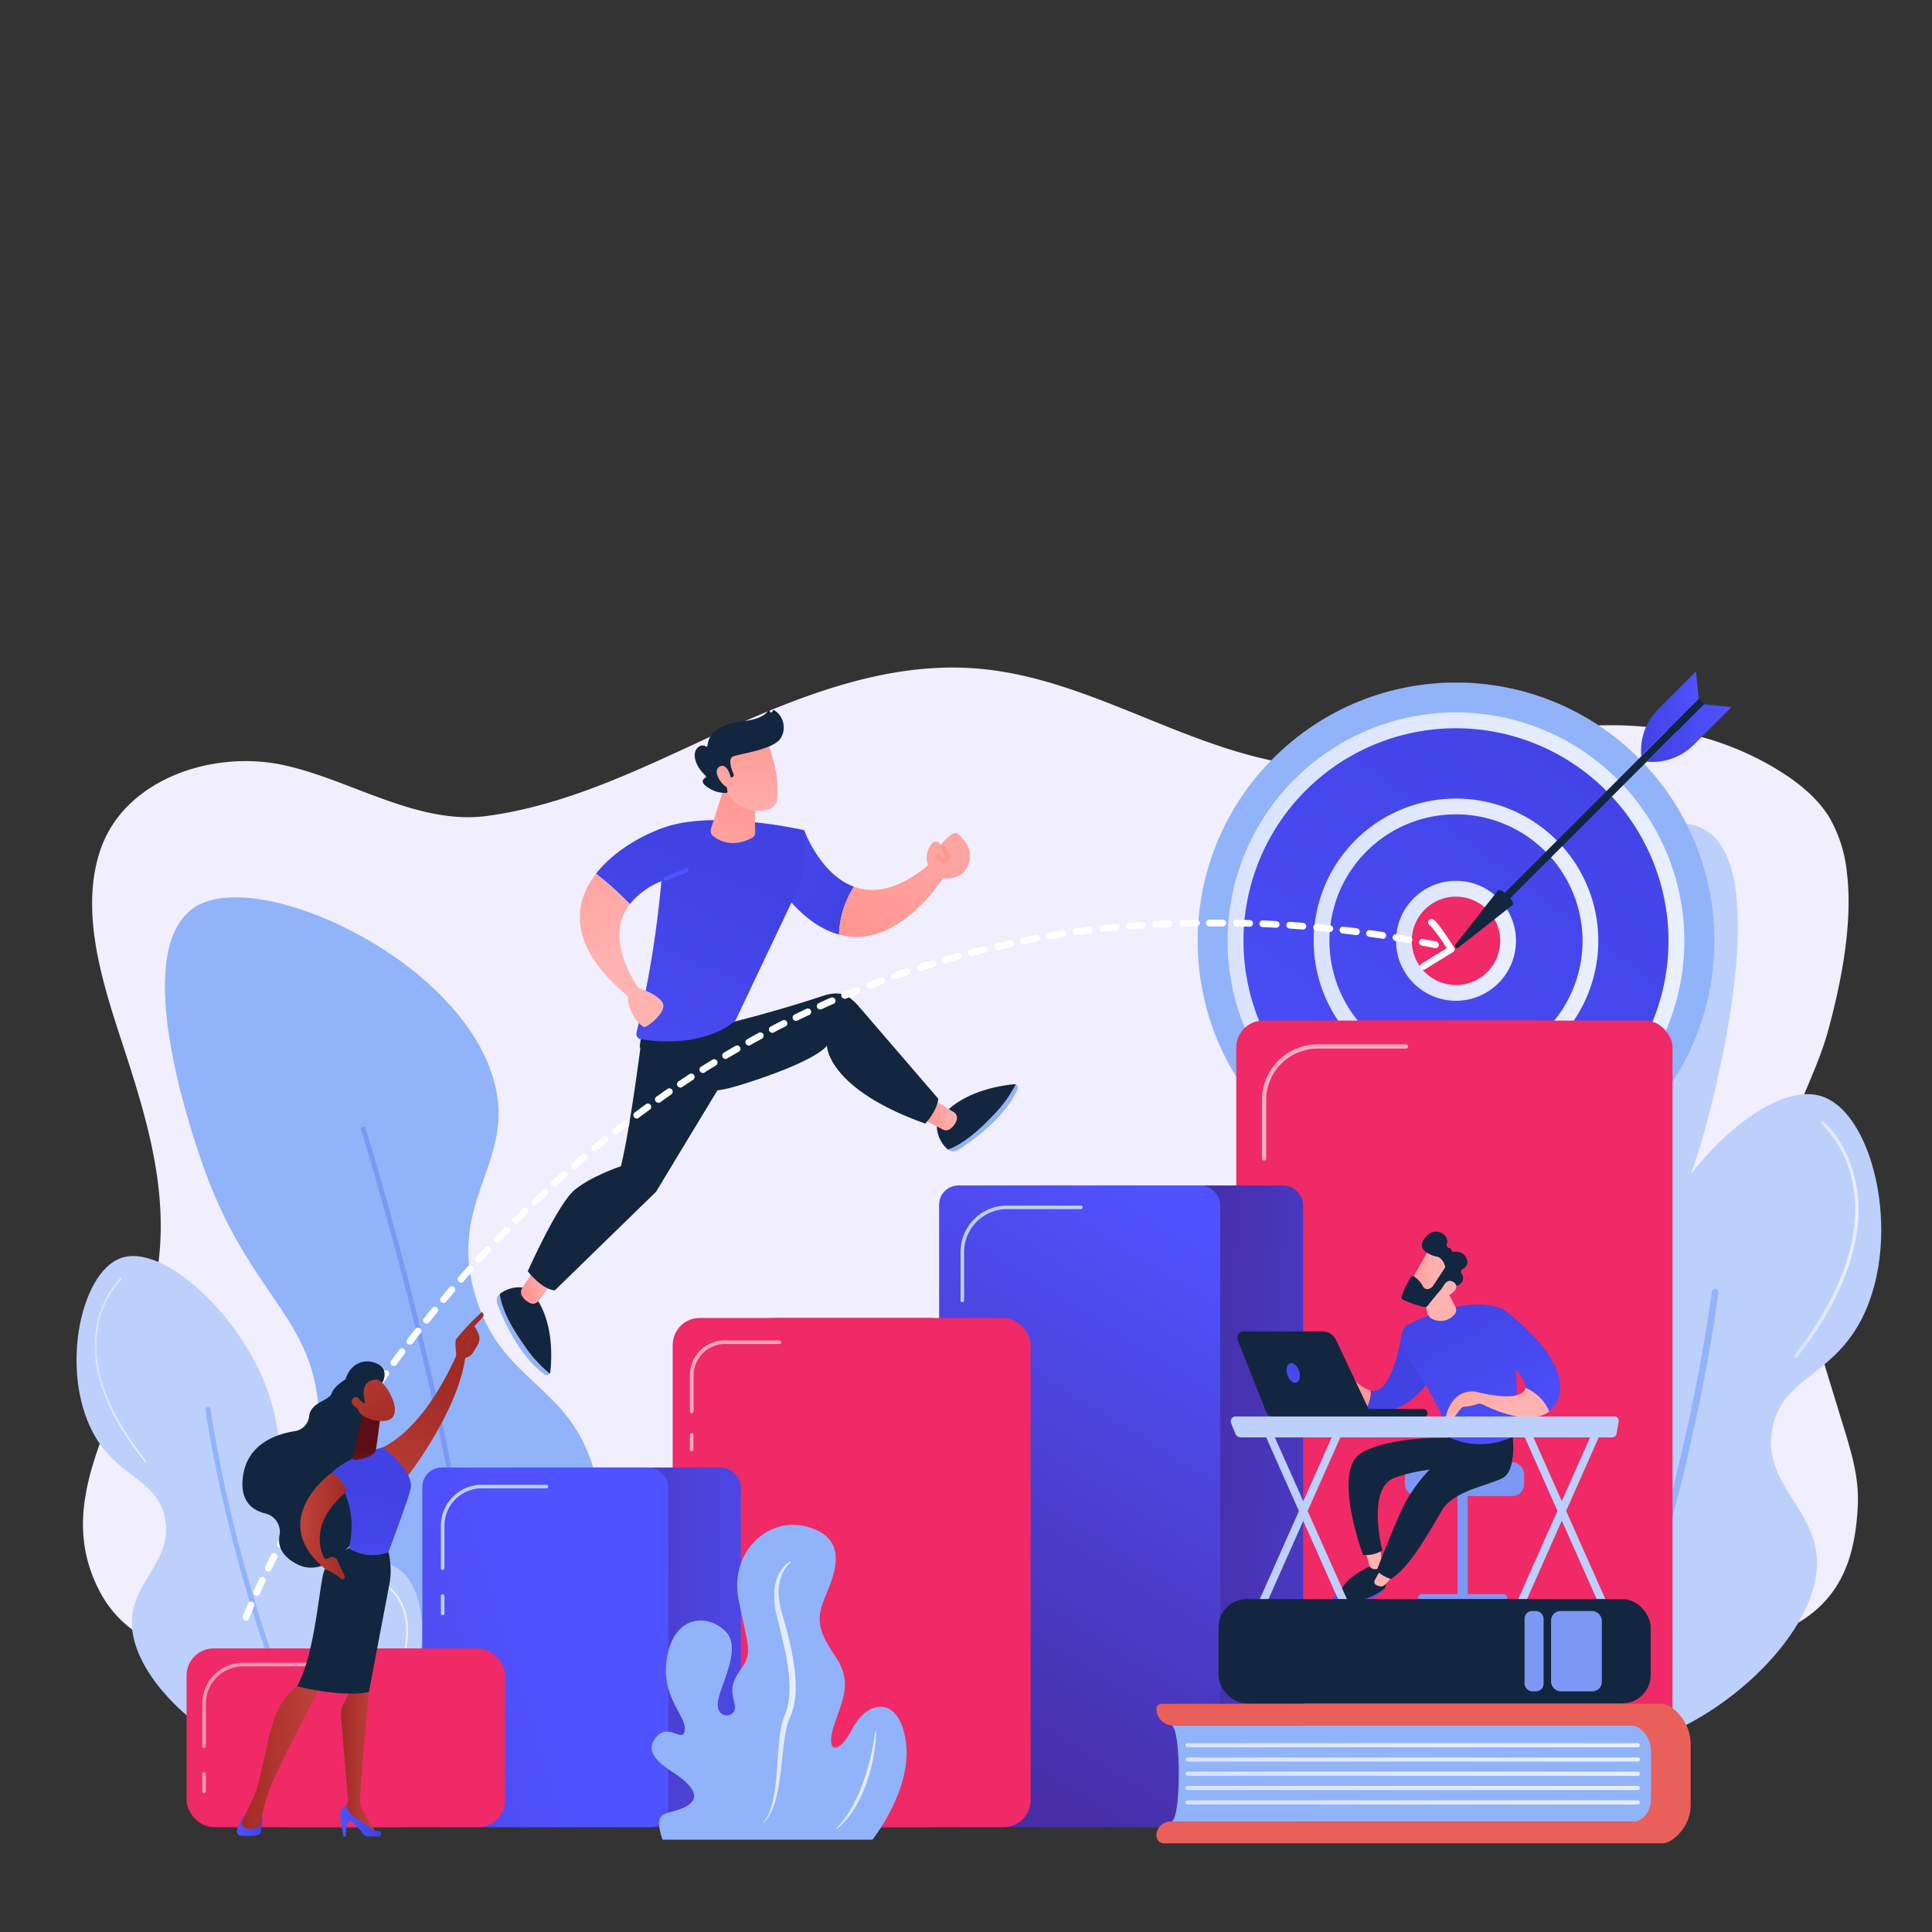 <svg id="Layer_1" data-name="Layer 1" xmlns="http://www.w3.org/2000/svg" xmlns:xlink="http://www.w3.org/1999/xlink" width="500" height="500" viewBox="0 0 500 500">
  <rect x="0" y="0" width="500" height="500" fill="#333333" stroke="none"/>
  <defs>
    <style>
      .cls-1 {
        fill: #f1eefd;
      }

      .cls-2 {
        fill: #bdd0fb;
      }

      .cls-3 {
        fill: #91b3fa;
      }

      .cls-4 {
        fill: url(#linear-gradient);
      }

      .cls-5 {
        fill: #f0f0f0;
      }

      .cls-6 {
        fill: #7d97f4;
      }

      .cls-7 {
        fill: url(#linear-gradient-2);
      }

      .cls-8 {
        fill: url(#linear-gradient-3);
      }

      .cls-9 {
        fill: url(#linear-gradient-4);
      }

      .cls-10 {
        fill: url(#linear-gradient-5);
      }

      .cls-11 {
        fill: url(#linear-gradient-6);
      }

      .cls-12 {
        fill: #ef2a66;
      }

      .cls-13 {
        fill: url(#linear-gradient-7);
      }

      .cls-14 {
        fill: #12263f;
      }

      .cls-15 {
        fill: url(#linear-gradient-8);
      }

      .cls-16 {
        fill: url(#linear-gradient-9);
      }

      .cls-17 {
        opacity: 0.61;
      }

      .cls-18 {
        fill: #fff;
      }

      .cls-19 {
        fill: url(#Degradado_sin_nombre_3);
      }

      .cls-20 {
        fill: url(#Degradado_sin_nombre_3-2);
      }

      .cls-21 {
        opacity: 0.59;
      }

      .cls-22 {
        fill: url(#Degradado_sin_nombre_3-3);
      }

      .cls-23 {
        fill: url(#Degradado_sin_nombre_3-4);
      }

      .cls-24 {
        opacity: 0.51;
      }

      .cls-25 {
        fill: url(#linear-gradient-10);
      }

      .cls-26 {
        fill: url(#linear-gradient-11);
      }

      .cls-27 {
        fill: url(#linear-gradient-12);
      }

      .cls-28 {
        fill: url(#linear-gradient-13);
      }

      .cls-29 {
        fill: url(#linear-gradient-14);
      }

      .cls-30 {
        fill: url(#linear-gradient-15);
      }

      .cls-31 {
        fill: url(#linear-gradient-16);
      }

      .cls-32 {
        fill: url(#linear-gradient-17);
      }

      .cls-33 {
        fill: url(#linear-gradient-18);
      }

      .cls-34 {
        fill: url(#linear-gradient-19);
      }

      .cls-35 {
        fill: url(#linear-gradient-20);
      }

      .cls-36 {
        fill: url(#linear-gradient-21);
      }

      .cls-37 {
        fill: url(#linear-gradient-22);
      }

      .cls-38 {
        fill: url(#linear-gradient-23);
      }

      .cls-39 {
        fill: url(#linear-gradient-24);
      }

      .cls-40 {
        fill: url(#linear-gradient-25);
      }

      .cls-41 {
        fill: url(#linear-gradient-26);
      }

      .cls-42 {
        fill: url(#linear-gradient-27);
      }

      .cls-43 {
        fill: url(#linear-gradient-28);
      }

      .cls-44 {
        fill: url(#linear-gradient-29);
      }

      .cls-45 {
        fill: url(#linear-gradient-30);
      }

      .cls-46 {
        fill: url(#linear-gradient-31);
      }

      .cls-47 {
        fill: url(#linear-gradient-32);
      }

      .cls-48 {
        fill: url(#linear-gradient-33);
      }

      .cls-49 {
        fill: url(#linear-gradient-34);
      }

      .cls-50 {
        fill: url(#linear-gradient-35);
      }

      .cls-51 {
        fill: url(#linear-gradient-36);
      }

      .cls-52 {
        fill: url(#linear-gradient-37);
      }

      .cls-53 {
        fill: url(#linear-gradient-38);
      }

      .cls-54 {
        fill: url(#linear-gradient-39);
      }

      .cls-55 {
        fill: url(#linear-gradient-40);
      }

      .cls-56 {
        fill: url(#linear-gradient-41);
      }

      .cls-57 {
        fill: url(#linear-gradient-42);
      }

      .cls-58 {
        fill: url(#linear-gradient-43);
      }

      .cls-59 {
        fill: url(#linear-gradient-44);
      }

      .cls-60 {
        fill: url(#linear-gradient-45);
      }

      .cls-61 {
        fill: url(#linear-gradient-46);
      }

      .cls-62 {
        fill: url(#linear-gradient-47);
      }

      .cls-63 {
        fill: url(#linear-gradient-48);
      }

      .cls-64 {
        fill: url(#linear-gradient-49);
      }

      .cls-65 {
        fill: url(#linear-gradient-50);
      }

      .cls-66 {
        fill: url(#linear-gradient-51);
      }

      .cls-67 {
        fill: url(#linear-gradient-52);
      }

      .cls-68 {
        fill: url(#linear-gradient-53);
      }
    </style>
    <linearGradient id="linear-gradient" x1="464.32" y1="320.74" x2="480.91" y2="320.74" gradientUnits="userSpaceOnUse">
      <stop offset="0" stop-color="#dae3fe"/>
      <stop offset="1" stop-color="#e9effd"/>
    </linearGradient>
    <linearGradient id="linear-gradient-2" x1="24.48" y1="354.52" x2="37.88" y2="354.52" xlink:href="#linear-gradient"/>
    <linearGradient id="linear-gradient-3" x1="426.52" y1="177.49" x2="298.03" y2="348.08" gradientUnits="userSpaceOnUse">
      <stop offset="0" stop-color="#4042e2"/>
      <stop offset="1" stop-color="#4f52ff"/>
    </linearGradient>
    <linearGradient id="linear-gradient-4" x1="317.71" y1="243.5" x2="435.91" y2="243.5" xlink:href="#linear-gradient"/>
    <linearGradient id="linear-gradient-5" x1="426.52" y1="177.49" x2="298.03" y2="348.08" gradientTransform="translate(491.06 -190.35) rotate(71.88)" xlink:href="#linear-gradient-3"/>
    <linearGradient id="linear-gradient-6" x1="339.98" y1="243.5" x2="413.64" y2="243.5" xlink:href="#linear-gradient"/>
    <linearGradient id="linear-gradient-7" x1="361.29" y1="243.5" x2="392.33" y2="243.5" xlink:href="#linear-gradient"/>
    <linearGradient id="linear-gradient-8" x1="426.18" y1="189.73" x2="448.15" y2="189.73" xlink:href="#linear-gradient-3"/>
    <linearGradient id="linear-gradient-9" x1="424.71" y1="184.73" x2="439.63" y2="184.73" xlink:href="#linear-gradient-3"/>
    <linearGradient id="Degradado_sin_nombre_3" data-name="Degradado sin nombre 3" x1="307.2" y1="390.02" x2="406.82" y2="393.02" gradientUnits="userSpaceOnUse">
      <stop offset="0" stop-color="#472ea6"/>
      <stop offset="1" stop-color="#4f52ff"/>
    </linearGradient>
    <linearGradient id="Degradado_sin_nombre_3-2" x1="243.24" y1="447.91" x2="320.77" y2="323.46" xlink:href="#Degradado_sin_nombre_3"/>
    <linearGradient id="Degradado_sin_nombre_3-3" x1="131.54" y1="425.48" x2="216.63" y2="428.04" xlink:href="#Degradado_sin_nombre_3"/>
    <linearGradient id="Degradado_sin_nombre_3-4" x1="-16.16" y1="475.37" x2="138.26" y2="427.22" xlink:href="#Degradado_sin_nombre_3"/>
    <linearGradient id="linear-gradient-10" x1="-1422.68" y1="1405.01" x2="-1476.54" y2="1375.32" gradientTransform="translate(1390.21 -1390.29) rotate(-9.53)" xlink:href="#linear-gradient-3"/>
    <linearGradient id="linear-gradient-11" x1="-1428.02" y1="1423.67" x2="-1377.96" y2="1371.36" gradientTransform="translate(1390.21 -1390.29) rotate(-9.53)" gradientUnits="userSpaceOnUse">
      <stop offset="0" stop-color="#ff928e"/>
      <stop offset="1" stop-color="#feb3b1"/>
    </linearGradient>
    <linearGradient id="linear-gradient-12" x1="-1422.96" y1="1428.51" x2="-1372.91" y2="1376.2" xlink:href="#linear-gradient-11"/>
    <linearGradient id="linear-gradient-13" x1="244.14" y1="216.07" x2="244.14" y2="281.91" gradientTransform="matrix(1, 0, 0, 1, 0, 0)" xlink:href="#linear-gradient-11"/>
    <linearGradient id="linear-gradient-14" x1="-1523.66" y1="1492.1" x2="-1515.53" y2="1492.1" xlink:href="#linear-gradient-11"/>
    <linearGradient id="linear-gradient-15" x1="-1413.8" y1="1465.95" x2="-1404.87" y2="1465.95" xlink:href="#linear-gradient-11"/>
    <linearGradient id="linear-gradient-16" x1="-1457.51" y1="1389.86" x2="-1506.49" y2="1467.91" gradientTransform="translate(1390.21 -1390.29) rotate(-9.53)" xlink:href="#linear-gradient-3"/>
    <linearGradient id="linear-gradient-17" x1="146.17" y1="197.05" x2="160.61" y2="248.91" gradientTransform="matrix(1, 0, 0, 1, 0, 0)" xlink:href="#linear-gradient-11"/>
    <linearGradient id="linear-gradient-18" x1="167.64" y1="273.97" x2="173.73" y2="234.4" xlink:href="#linear-gradient-3"/>
    <linearGradient id="linear-gradient-19" x1="195.41" y1="197.62" x2="180.53" y2="242.72" gradientTransform="matrix(1, 0, 0, 1, 0, 0)" xlink:href="#linear-gradient-11"/>
    <linearGradient id="linear-gradient-20" x1="839.91" y1="-390.25" x2="841.71" y2="-359.13" gradientTransform="translate(-670.67 516.76) rotate(3.85)" xlink:href="#linear-gradient-11"/>
    <linearGradient id="linear-gradient-21" x1="833.98" y1="-389.9" x2="835.79" y2="-358.78" gradientTransform="translate(-670.67 516.76) rotate(3.85)" xlink:href="#linear-gradient-11"/>
    <linearGradient id="linear-gradient-22" x1="-13163.95" y1="-993.25" x2="-13159.31" y2="-993.25" gradientTransform="matrix(-0.98, -0.22, -0.22, 0.98, -12710.01, -1471.11)" xlink:href="#linear-gradient-11"/>
    <linearGradient id="linear-gradient-23" x1="-13165.87" y1="-983.06" x2="-13153.4" y2="-983.06" gradientTransform="matrix(-0.98, -0.22, -0.22, 0.98, -12710.01, -1471.11)" xlink:href="#linear-gradient-3"/>
    <linearGradient id="linear-gradient-24" x1="-13167.3" y1="-988.97" x2="-13162.95" y2="-988.97" gradientTransform="matrix(-0.98, -0.22, -0.22, 0.98, -12710.01, -1471.11)" xlink:href="#linear-gradient-11"/>
    <linearGradient id="linear-gradient-25" x1="-12964.07" y1="-1233.21" x2="-12905.72" y2="-1291.98" gradientTransform="matrix(-0.98, -0.22, -0.22, 0.98, -12710.01, -1471.11)" xlink:href="#linear-gradient-3"/>
    <linearGradient id="linear-gradient-26" x1="346.35" y1="362.57" x2="360.78" y2="334.38" gradientTransform="matrix(1, 0, 0, 1, 0, 0)" xlink:href="#linear-gradient-11"/>
    <linearGradient id="linear-gradient-27" x1="369.13" y1="332.54" x2="397.98" y2="383.75" xlink:href="#linear-gradient-3"/>
    <linearGradient id="linear-gradient-28" x1="-13168.49" y1="-1061.58" x2="-13158.42" y2="-1061.58" gradientTransform="matrix(-0.98, -0.22, -0.22, 0.98, -12710.01, -1471.11)" xlink:href="#linear-gradient-11"/>
    <linearGradient id="linear-gradient-29" x1="380.22" y1="326.3" x2="409.07" y2="377.5" xlink:href="#linear-gradient-3"/>
    <linearGradient id="linear-gradient-30" x1="381.29" y1="346.91" x2="386.93" y2="364.73" gradientTransform="matrix(1, 0, 0, 1, 0, 0)" xlink:href="#linear-gradient-11"/>
    <linearGradient id="linear-gradient-31" x1="362.2" y1="328.92" x2="371.9" y2="329.26" gradientTransform="matrix(1, 0, 0, 1, 0, 0)" xlink:href="#linear-gradient-11"/>
    <linearGradient id="linear-gradient-32" x1="-14510.94" y1="-7753.44" x2="-14500.83" y2="-7763.8" gradientTransform="matrix(-0.65, -0.76, -0.76, 0.65, -14986.17, -5549.53)" xlink:href="#linear-gradient-11"/>
    <linearGradient id="linear-gradient-33" x1="10824.51" y1="351.24" x2="10818.16" y2="360.81" gradientTransform="translate(-10487.12)" xlink:href="#linear-gradient-3"/>
    <linearGradient id="linear-gradient-34" x1="367.87" y1="363.96" x2="368.32" y2="446.03" gradientUnits="userSpaceOnUse">
      <stop offset="0" stop-color="#e1473d"/>
      <stop offset="1" stop-color="#e9605a"/>
    </linearGradient>
    <linearGradient id="linear-gradient-35" x1="306.85" y1="451.66" x2="424.45" y2="451.66" xlink:href="#linear-gradient"/>
    <linearGradient id="linear-gradient-36" x1="306.85" y1="455.35" x2="424.45" y2="455.35" xlink:href="#linear-gradient"/>
    <linearGradient id="linear-gradient-37" x1="306.85" y1="459.04" x2="424.45" y2="459.04" xlink:href="#linear-gradient"/>
    <linearGradient id="linear-gradient-38" x1="306.85" y1="462.74" x2="424.45" y2="462.74" xlink:href="#linear-gradient"/>
    <linearGradient id="linear-gradient-39" x1="306.85" y1="466.43" x2="424.45" y2="466.43" xlink:href="#linear-gradient"/>
    <linearGradient id="linear-gradient-40" x1="-17043.02" y1="358.06" x2="-17028.56" y2="390.96" gradientTransform="matrix(-1, 0, 0, 1, -16930.33, 0)" gradientUnits="userSpaceOnUse">
      <stop offset="0" stop-color="#a22b25"/>
      <stop offset="1" stop-color="#c0423c"/>
    </linearGradient>
    <linearGradient id="linear-gradient-41" x1="-16998.27" y1="472.4" x2="-16991.63" y2="472.4" gradientTransform="matrix(-1, 0, 0, 1, -16930.33, 0)" xlink:href="#linear-gradient-3"/>
    <linearGradient id="linear-gradient-42" x1="88.25" y1="454.46" x2="97.48" y2="454.46" gradientTransform="matrix(1, 0, 0, 1, 0, 0)" xlink:href="#linear-gradient-40"/>
    <linearGradient id="linear-gradient-43" x1="-17029.1" y1="471.19" x2="-17018.36" y2="471.19" gradientTransform="matrix(-1, 0, 0, 1, -16930.33, 0)" xlink:href="#linear-gradient-3"/>
    <linearGradient id="linear-gradient-44" x1="62.51" y1="453.97" x2="83.11" y2="453.97" gradientTransform="matrix(1, 0, 0, 1, 0, 0)" xlink:href="#linear-gradient-40"/>
    <linearGradient id="linear-gradient-45" x1="-17026.07" y1="386.02" x2="-17021.3" y2="430.32" gradientTransform="matrix(-1, 0, 0, 1, -16930.33, 0)" xlink:href="#linear-gradient-3"/>
    <linearGradient id="linear-gradient-46" x1="-13201.35" y1="388.55" x2="-13199.56" y2="375.43" gradientTransform="matrix(-1, 0, 0, 1, -13104.33, 0)" gradientUnits="userSpaceOnUse">
      <stop offset="0" stop-color="#c4421b"/>
      <stop offset="1" stop-color="#5c0e16"/>
    </linearGradient>
    <linearGradient id="linear-gradient-47" x1="-17019.96" y1="394.95" x2="-17008.05" y2="394.95" xlink:href="#linear-gradient-40"/>
    <linearGradient id="linear-gradient-48" x1="-17031.88" y1="371.63" x2="-17016.23" y2="343.78" xlink:href="#linear-gradient-40"/>
    <linearGradient id="linear-gradient-49" x1="-17028.55" y1="373.51" x2="-17012.9" y2="345.65" xlink:href="#linear-gradient-40"/>
    <linearGradient id="linear-gradient-50" x1="-17045.88" y1="359.32" x2="-17031.42" y2="392.21" xlink:href="#linear-gradient-40"/>
    <linearGradient id="linear-gradient-51" x1="118.61" y1="323.98" x2="124.36" y2="385.2" gradientTransform="matrix(1, 0, 0, 1, 0, 0)" xlink:href="#linear-gradient-40"/>
    <linearGradient id="linear-gradient-52" x1="197.55" y1="437.85" x2="205.93" y2="437.85" xlink:href="#linear-gradient"/>
    <linearGradient id="linear-gradient-53" x1="216.33" y1="460.77" x2="226.71" y2="460.77" xlink:href="#linear-gradient"/>
  </defs>
  <g>
    <path class="cls-1" d="M477.52,370.6q-6.51-21.27-13-42.54a95.83,95.83,0,0,1-3.76-15.15c-2.34-17.08,8-30.4,12.33-46.1,3.44-12.54,6.48-28.05,4.89-40.95a35.6,35.6,0,0,0-4.51-14.25c-3.29-5.41-8.53-9.46-14-12.75-18.89-11.26-40.41-13.18-62-9.42-22.08,3.85-41.3,11.95-64.47,8.11-27.79-4.61-52.1-22.28-80.21-24.54-23.94-1.92-47.09,7.61-68.69,17.53-18.5,8.51-37.44,17.85-58.07,20.63-17.93,2.42-35.45-9.46-52.63-13.16-18.45-4-41.13,3.67-47.37,21.8-5.77,16.78,1.09,36.31,6.35,52.42,6.27,19.25,11.82,38.63,7.93,58.92-2.12,11.1-6.48,21.7-10.62,32.3-6.28,16.07-12.59,31.33-4.1,48,8.7,17.08,28.27,18.45,47,19.16,22,.83,44-.51,66-.51H420.85c13.21,0,29.33-2.84,41.08-8.32,14.38-6.71,18.1-18.28,18.85-31.68C481.17,383.19,479.53,377.16,477.52,370.6Z"/>
    <g>
      <g>
        <path class="cls-2" d="M378.13,453.7c15.95,3.19,36.33-14.21,42.89-33.21,6.76-19.56-5.63-27.75-5.53-54.89.11-30.83,16.14-35.48,26.75-77,2.39-9.37,16.24-63.63-.92-73.8-15.87-9.4-60.45,17.59-68.26,52.12-5.58,24.63,11.65,35,5.07,63.65-5.77,25.17-20.94,25.54-26.75,49.82C344.3,409.92,357.18,449.51,378.13,453.7Z"/>
        <path class="cls-3" d="M379.29,461.16c-4.3-33.21,4.09-84.45,11.88-121.59,8.45-40.21,18-73,18.12-73.33l1.33.39c-.1.32-9.66,33.08-18.09,73.23-7.78,37-16.15,88.11-11.87,121.13Z"/>
      </g>
      <g>
        <path class="cls-2" d="M396.5,450c-20.92-10.91-28.09-48.36-16.19-60.53,8-8.22,19.56.43,30.69-8.09,14.2-10.89,3.75-31.39,14.91-58,9.5-22.62,32.29-44,45.61-39.64,13.94,4.6,21.28,38.71,9.38,59.25-7.75,13.35-19.6,14-22.17,26.42-3,14.41,11.43,21,11.51,34.95C470.38,429.48,424.19,464.41,396.5,450Z"/>
        <path class="cls-3" d="M407.8,459.58a.81.81,0,0,1-.37-.09.85.85,0,0,1-.4-1.14c27.75-57.17,35.89-123.5,36-124.16a.86.86,0,0,1,1.7.2c-.08.66-8.25,67.28-36.12,124.71A.86.86,0,0,1,407.8,459.58Z"/>
        <path class="cls-4" d="M464.73,351.36a.44.44,0,0,1-.25-.08.42.42,0,0,1-.08-.58c8.76-11.24,18.47-28.13,15-44.75a29.16,29.16,0,0,0-8-15.11.4.4,0,0,1,0-.57.41.41,0,0,1,.57,0c.25.22,6.13,5.4,8.26,15.57,2,9.34.94,24.8-15.12,45.42A.41.41,0,0,1,464.73,351.36Z"/>
        <path class="cls-5" d="M394.62,445a.42.42,0,0,1-.34-.17c-13.46-19.65-18-34.82-13.64-45.12,3.92-9.14,13.81-10.85,13.91-10.86a.41.41,0,0,1,.47.33.41.41,0,0,1-.34.47c-.09,0-9.56,1.66-13.3,10.4-4.28,10,.29,24.92,13.57,44.32a.4.4,0,0,1-.1.56A.39.39,0,0,1,394.62,445Z"/>
      </g>
    </g>
    <g>
      <path class="cls-3" d="M125.19,445c-17.51,3.17-40.23-11.86-47.77-28.6-7.77-17.24,5.73-24.77,5.17-48.87-.64-27.39-18.37-31.18-30.74-67.87-2.8-8.28-19-56.18-.23-65.57,17.32-8.69,66.85,14.36,76,44.87,6.54,21.77-12.24,31.31-4.52,56.65,6.77,22.24,23.48,22.25,30.28,43.69C161.7,405.43,148.19,440.86,125.19,445Z"/>
      <path class="cls-6" d="M124.38,464.15c3.27-29.58-5-75-12.59-107.82-8.18-35.57-17.24-64.54-17.33-64.83l-1.17.37c.09.28,9.14,29.22,17.3,64.75,7.53,32.76,15.82,78,12.57,107.39Z"/>
    </g>
    <g>
      <path class="cls-2" d="M92.62,454.81c16.25-8.87,21.31-38.34,11.8-47.7-6.42-6.33-15.33.62-24.18-5.9-11.3-8.32-3.41-24.55-12.56-45.23-7.78-17.6-26-34.05-36.35-30.41-10.86,3.81-16.11,30.67-6.47,46.59,6.27,10.36,15.57,10.7,17.77,20.4,2.55,11.25-8.65,16.62-8.51,27.58C34.38,439.82,71.12,466.53,92.62,454.81Z"/>
      <path class="cls-3" d="M83.91,462.49a.65.65,0,0,0,.29-.07.67.67,0,0,0,.29-.9c-22.61-44.42-30-96.31-30-96.83a.67.67,0,0,0-1.33.18c.08.52,7.47,52.64,30.18,97.26A.66.66,0,0,0,83.91,462.49Z"/>
      <path class="cls-7" d="M37.66,378.38a.22.22,0,0,1-.18-.08c-5.68-7-9.55-13.87-11.5-20.39A31.42,31.42,0,0,1,25,343a23.41,23.41,0,0,1,6.22-12.27.22.22,0,0,1,.31,0,.22.22,0,0,1,0,.32,22.89,22.89,0,0,0-6.08,12.05C24,350.33,25.08,362.27,37.83,378a.21.21,0,0,1,0,.31A.19.19,0,0,1,37.66,378.38Z"/>
      <path class="cls-5" d="M94,450.77a.17.17,0,0,1-.12,0,.22.22,0,0,1-.07-.31c5.56-8.44,9.11-15.9,10.56-22.17,1.18-5.09,1-9.43-.57-12.88-3.09-6.85-10.58-8-10.65-8a.22.22,0,0,1,.06-.44c.08,0,7.81,1.19,11,8.26,1.6,3.55,1.8,8,.6,13.17-1.46,6.32-5,13.83-10.62,22.32A.26.26,0,0,1,94,450.77Z"/>
    </g>
    <g>
      <g>
        <circle class="cls-3" cx="376.81" cy="243.5" r="66.86" transform="translate(-61.81 337.76) rotate(-45)"/>
        <g>
          <circle class="cls-8" cx="376.81" cy="243.5" r="57.06"/>
          <path class="cls-9" d="M376.81,302.6a59.11,59.11,0,1,1,59.1-59.1A59.16,59.16,0,0,1,376.81,302.6Zm0-114.13a55,55,0,1,0,55,55A55.1,55.1,0,0,0,376.81,188.47Z"/>
        </g>
        <g>
          <circle class="cls-10" cx="376.81" cy="243.5" r="34.79" transform="translate(28.21 525.91) rotate(-71.88)"/>
          <path class="cls-11" d="M376.81,280.33a36.83,36.83,0,1,1,36.83-36.83A36.88,36.88,0,0,1,376.81,280.33Zm0-69.58a32.75,32.75,0,1,0,32.75,32.75A32.79,32.79,0,0,0,376.81,210.75Z"/>
        </g>
        <g>
          <path class="cls-12" d="M387.56,234.87c8.91,13.68-5.7,28.29-19.38,19.38a7.26,7.26,0,0,1-2.12-2.12c-8.91-13.68,5.7-28.29,19.38-19.38A7.26,7.26,0,0,1,387.56,234.87Z"/>
          <path class="cls-13" d="M376.81,259a15.52,15.52,0,1,1,15.52-15.51A15.53,15.53,0,0,1,376.81,259Zm0-26.95a11.44,11.44,0,1,0,11.44,11.44A11.45,11.45,0,0,0,376.81,232.06Z"/>
        </g>
      </g>
      <g>
        <rect class="cls-14" x="412.89" y="170.57" width="1.98" height="74.9" transform="translate(559.44 647.77) rotate(-135)"/>
        <path class="cls-14" d="M387.69,230.43c.8-.8,4.58,3,3.78,3.78l-14,11a.55.55,0,0,1-.78-.78Z"/>
        <path class="cls-15" d="M441,182.27l7.12.71-9.78,9.78a15.15,15.15,0,0,1-12.19,4.36h0Z"/>
        <path class="cls-16" d="M439.63,180.87l-.71-7.12-9.78,9.78a15.1,15.1,0,0,0-4.36,12.19h0Z"/>
      </g>
    </g>
    <g>
      <g>
        <rect class="cls-12" x="345.65" y="264.12" width="87.2" height="199.04" rx="7"/>
        <rect class="cls-12" x="319.94" y="264.12" width="87.2" height="199.04" rx="7"/>
        <g class="cls-17">
          <path class="cls-18" d="M327.14,300.35a.55.55,0,0,1-.55-.55V284.69A14.44,14.44,0,0,1,341,270.27h22.93a.56.56,0,0,1,0,1.11H341a13.32,13.32,0,0,0-13.31,13.31V299.8A.56.56,0,0,1,327.14,300.35Z"/>
          <path class="cls-18" d="M327.14,316.37a.55.55,0,0,1-.55-.55v-6.16a.56.56,0,0,1,1.11,0v6.16A.56.56,0,0,1,327.14,316.37Z"/>
        </g>
      </g>
      <g>
        <rect class="cls-19" x="264.49" y="306.79" width="72.76" height="166.08" rx="5"/>
        <rect class="cls-20" x="243.04" y="306.79" width="72.76" height="166.08" rx="5"/>
        <g>
          <path class="cls-2" d="M249.05,337a.45.45,0,0,1-.46-.46V324a12,12,0,0,1,12-12h19.13a.46.46,0,0,1,.46.46.47.47,0,0,1-.46.46H260.62A11.12,11.12,0,0,0,249.51,324v12.6A.46.46,0,0,1,249.05,337Z"/>
          <path class="cls-2" d="M249.05,350.39a.46.46,0,0,1-.46-.46v-5.14a.46.46,0,0,1,.46-.46.47.47,0,0,1,.46.46v5.14A.47.47,0,0,1,249.05,350.39Z"/>
        </g>
      </g>
      <g>
        <rect class="cls-12" x="192.85" y="341.09" width="73.88" height="131.77" rx="7"/>
        <rect class="cls-12" x="174.09" y="341.09" width="73.88" height="131.77" rx="7"/>
        <g class="cls-21">
          <path class="cls-18" d="M179,365.71a.47.47,0,0,1-.46-.46V355.9a9,9,0,0,1,9-9h14.19a.46.46,0,0,1,.46.46.47.47,0,0,1-.46.46H187.62a8.13,8.13,0,0,0-8.12,8.12v9.35A.47.47,0,0,1,179,365.71Z"/>
          <path class="cls-18" d="M179,375.62a.47.47,0,0,1-.46-.46v-3.81a.46.46,0,0,1,.92,0v3.81A.47.47,0,0,1,179,375.62Z"/>
        </g>
      </g>
      <g>
        <rect class="cls-22" x="128.07" y="379.79" width="63.66" height="93.07" rx="5"/>
        <rect class="cls-23" x="109.3" y="379.79" width="63.66" height="93.07" rx="5"/>
        <g>
          <path class="cls-2" d="M114.56,406.31a.46.46,0,0,1-.46-.47v-11a10.6,10.6,0,0,1,10.58-10.58h16.74a.46.46,0,0,1,.46.46.45.45,0,0,1-.46.46H124.68a9.67,9.67,0,0,0-9.66,9.66v11A.47.47,0,0,1,114.56,406.31Z"/>
          <path class="cls-2" d="M114.56,418a.46.46,0,0,1-.46-.46v-4.49a.45.45,0,0,1,.46-.46.46.46,0,0,1,.46.46v4.49A.47.47,0,0,1,114.56,418Z"/>
        </g>
      </g>
      <g>
        <rect class="cls-12" x="67.05" y="426.61" width="63.66" height="46.25" rx="7"/>
        <rect class="cls-12" x="48.28" y="426.61" width="63.66" height="46.25" rx="7"/>
        <g class="cls-24">
          <path class="cls-18" d="M52.81,452.36a.45.45,0,0,1-.46-.46v-11a10.6,10.6,0,0,1,10.58-10.58H79.67a.46.46,0,0,1,0,.92H62.93a9.67,9.67,0,0,0-9.66,9.66v11A.46.46,0,0,1,52.81,452.36Z"/>
          <path class="cls-18" d="M52.81,464.06a.46.46,0,0,1-.46-.46v-4.5a.46.46,0,0,1,.46-.46.47.47,0,0,1,.46.46v4.5A.47.47,0,0,1,52.81,464.06Z"/>
        </g>
      </g>
    </g>
    <g>
      <path class="cls-25" d="M208.14,214.88l-6.46,14.86c5.38,7.21,10.61,10.82,15.46,12.13A24.44,24.44,0,0,1,221,229.48C212.21,226.26,208.14,214.88,208.14,214.88Z"/>
      <path class="cls-26" d="M240.4,223.75c-8,6.77-14.46,7.53-19.39,5.73a24.44,24.44,0,0,0-3.87,12.39c15.42,4.18,27-14.8,27-14.8Z"/>
      <path class="cls-27" d="M241.27,226s-3.11-3.79-.19-7.59c0,0,.9-1.46,2.44.2,0,0,3.15-4,4.4-2.81s4.51,4.11,2.52,8.39S242.76,227.66,241.27,226Z"/>
      <path class="cls-28" d="M244.55,223.1a2.2,2.2,0,0,1-1.16-.09,1.93,1.93,0,0,1-1.14-1.35.51.51,0,0,1,.35-.65.53.53,0,0,1,.66.35c.16.53.42.63.5.66a1.65,1.65,0,0,0,1.05-.08l-1.25-2.45a.53.53,0,0,1,.23-.71.52.52,0,0,1,.71.23l1.5,2.93a.52.52,0,0,1-.2.69A3.62,3.62,0,0,1,244.55,223.1Z"/>
      <path class="cls-3" d="M129.31,334.91a2.35,2.35,0,0,0-.58,2.58c1.36,3.66,5.43,13.27,12.23,18.22a.89.89,0,0,0,1.28-.21,33.86,33.86,0,0,1-6.87-7.69C131,341.53,129.64,337.42,129.31,334.91Z"/>
      <path class="cls-14" d="M136.78,333.51a8.22,8.22,0,0,0-7.45,1.38l0,0c.33,2.51,1.64,6.62,6.06,12.9a33.86,33.86,0,0,0,6.87,7.69,1,1,0,0,0,.17-.47C142.86,351.06,143.4,340.15,136.78,333.51Z"/>
      <path class="cls-29" d="M142.23,332.84l-2.85,3.82a1.79,1.79,0,0,1-2.18.58,4.74,4.74,0,0,1-2.08-1.83,1.83,1.83,0,0,1,0-2l2.76-4.29a1.81,1.81,0,0,1,2.91-.19l1.36,1.61A1.82,1.82,0,0,1,142.23,332.84Z"/>
      <path class="cls-3" d="M245.37,297.55a2.33,2.33,0,0,0,2.64,0c3.32-2.08,11.89-8,15.35-15.68a.88.88,0,0,0-.46-1.21,33.67,33.67,0,0,1-6.13,8.28C251.52,294.59,247.76,296.71,245.37,297.55Z"/>
      <path class="cls-14" d="M242.48,290.52a8.22,8.22,0,0,0,2.87,7l0,0c2.39-.84,6.15-3,11.4-8.57a33.67,33.67,0,0,0,6.13-8.28,1,1,0,0,0-.49-.07C258.43,281,247.64,282.69,242.48,290.52Z"/>
      <path class="cls-30" d="M242.74,285.3l4.06,2.5a1.79,1.79,0,0,1,.77,2.11,4.71,4.71,0,0,1-1.64,2.24,1.8,1.8,0,0,1-1.94.16L239.47,290a1.81,1.81,0,0,1-.45-2.88l1.49-1.5A1.83,1.83,0,0,1,242.74,285.3Z"/>
      <path class="cls-14" d="M166.4,266s-3,24.71-5.7,35.82c0,0-7.61,2.5-12,6.14S136.58,329,136.58,329s3.59,4.71,7,4.95l26.21-25.53,19.05-31.5-3.27-12.58Z"/>
      <path class="cls-14" d="M166.5,264l-.94,6.79s4.69,16.61,25.53,10.17S214,270.6,214,270.6s0,11.11,25.45,20.19c0,0,3.1-3.27,3.37-6.44L222,260.16c-2.87-3.15-5.13-3.72-9.17-2.38-8.93,3-25.8,7.73-28.47,7.72Z"/>
      <path class="cls-31" d="M175.1,213.24c-6.16,1.36-15.49,6-20.85,12.87A77.68,77.68,0,0,1,163,234a19.86,19.86,0,0,1,8.16-5.93,267.49,267.49,0,0,1-6.43,39.17,1.36,1.36,0,0,0,1.09,1.69c4.12.7,16.14,2,24.48-4.75l15.5-32.65a25.28,25.28,0,0,0,2.45-11.25l-.08-5.41S188.52,210.28,175.1,213.24Z"/>
      <path class="cls-32" d="M171.39,259.34c-1.21-1.81-4.56-3.13-6.14-3.67-1.7-2.39-8.7-13.24-2.28-21.66a77.68,77.68,0,0,0-8.72-7.9c-6.19,8-7.09,19,8.23,31.67-.09,3.77,2.91,7.63,4.25,8C167.35,266,173,261.75,171.39,259.34Z"/>
      <path class="cls-33" d="M172.32,227.94a.53.53,0,0,1-.28-1l5.47-2.18a.53.53,0,0,1,.68.3.52.52,0,0,1-.29.68l-5.47,2.18A.23.23,0,0,1,172.32,227.94Z"/>
      <path class="cls-34" d="M187.58,203.16,184,214.5a1.73,1.73,0,0,0,.58,1.89c1.53,1.23,5,3.05,10,.48a1.61,1.61,0,0,0,.87-1.49l-.2-9.71Z"/>
      <g>
        <path class="cls-35" d="M198.55,191.63s2.68,7.48,2.63,11.31.62,6.37-3.85,6.84a9.41,9.41,0,0,1-9.79-5.92s-2.76-6.06-1.89-8.42S198.55,191.63,198.55,191.63Z"/>
        <path class="cls-14" d="M189.23,201.23l.26-.09a.6.6,0,0,0,.35-.81c-.54-1.25-1.57-4.08,0-4.62,2.08-.69,10.19-1.79,12.1-4.51a5.28,5.28,0,0,0-1.53-7.38.29.29,0,0,0-.4.1l-.21.34a.3.3,0,0,1-.55-.1h0a.3.3,0,0,0-.54-.11c-.58.81-2.11,2.09-6,2.54-5.52.64-9.26,2.6-9.6,6.35a.3.3,0,0,1-.48.22,1.55,1.55,0,0,0-1.93.24c-1.58,1.15-1.19,4.45,1.91,7.36a.3.3,0,0,1,0,.48c-.62.34-1.57,1.2.64,2.58A7.73,7.73,0,0,0,188,205.2a.3.3,0,0,0,.27-.34l-.51-3.36a.3.3,0,0,1,.32-.34Z"/>
        <path class="cls-36" d="M189.32,201.94s-.89-4.73-3.06-3.56.73,5.27,2.39,5.56Z"/>
      </g>
    </g>
    <g>
      <path class="cls-18" d="M63.65,419.41a.87.87,0,0,1-.32-.06.88.88,0,0,1-.49-1.13s.46-1.17,1.37-3.26a.87.87,0,0,1,1.59.69c-.89,2.05-1.34,3.19-1.35,3.21A.86.86,0,0,1,63.65,419.41ZM66.43,413a.9.9,0,0,1-.36-.08.86.86,0,0,1-.43-1.15c.47-1,1-2.09,1.47-3.16a.86.86,0,0,1,1.56.74c-.5,1.06-1,2.12-1.46,3.14A.86.86,0,0,1,66.43,413Zm3-6.28a.85.85,0,0,1-.38-.09.87.87,0,0,1-.4-1.16c.5-1,1-2.07,1.55-3.12a.87.87,0,0,1,1.55.78c-.53,1-1,2.08-1.54,3.1A.87.87,0,0,1,69.4,406.71Zm3.12-6.2a.85.85,0,0,1-.4-.1.86.86,0,0,1-.37-1.16c.53-1,1.08-2.06,1.62-3.08a.86.86,0,0,1,1.17-.36A.87.87,0,0,1,74.9,397L73.29,400A.85.85,0,0,1,72.52,400.51Zm3.26-6.12a.87.87,0,0,1-.76-1.28c.55-1,1.12-2,1.68-3.05a.87.87,0,0,1,1.18-.33.86.86,0,0,1,.33,1.18c-.56,1-1.12,2-1.67,3A.87.87,0,0,1,75.78,394.39Zm3.38-6.06a.86.86,0,0,1-.43-.11.88.88,0,0,1-.32-1.18c.57-1,1.16-2,1.74-3a.88.88,0,0,1,1.19-.31.86.86,0,0,1,.31,1.18c-.58,1-1.17,2-1.73,3A.87.87,0,0,1,79.16,388.33Zm3.51-6a.92.92,0,0,1-.45-.12.86.86,0,0,1-.29-1.19c.59-1,1.19-2,1.79-3a.87.87,0,1,1,1.48.9c-.6,1-1.2,2-1.79,3A.86.86,0,0,1,82.67,382.35Zm3.62-5.91a.84.84,0,0,1-.46-.13.87.87,0,0,1-.28-1.2c.62-1,1.24-2,1.86-2.93a.87.87,0,1,1,1.46.93c-.62,1-1.24,1.95-1.85,2.92A.87.87,0,0,1,86.29,376.44ZM90,370.6a.89.89,0,0,1-.47-.14.86.86,0,0,1-.25-1.2c.63-1,1.27-1.95,1.91-2.9a.86.86,0,0,1,1.2-.24.87.87,0,0,1,.24,1.2c-.63.95-1.27,1.92-1.9,2.89A.89.89,0,0,1,90,370.6Zm3.84-5.77a.87.87,0,0,1-.48-.15.86.86,0,0,1-.23-1.2l2-2.86a.87.87,0,1,1,1.42,1c-.66.94-1.31,1.9-2,2.84A.86.86,0,0,1,93.86,364.83Zm4-5.69a.86.86,0,0,1-.7-1.36c.66-.94,1.34-1.89,2-2.83a.87.87,0,0,1,1.21-.19.86.86,0,0,1,.19,1.21l-2,2.81A.86.86,0,0,1,97.82,359.14Zm4.07-5.61a.85.85,0,0,1-.52-.17.87.87,0,0,1-.18-1.21l2.08-2.78a.87.87,0,1,1,1.38,1.05c-.69.91-1.38,1.84-2.07,2.76A.86.86,0,0,1,101.89,353.53Zm4.18-5.52a.87.87,0,0,1-.69-1.4c.7-.91,1.42-1.83,2.14-2.74a.87.87,0,0,1,1.36,1.07q-1.08,1.37-2.13,2.73A.87.87,0,0,1,106.07,348Zm4.28-5.45a.85.85,0,0,1-.54-.19.87.87,0,0,1-.13-1.22l2.19-2.69a.87.87,0,0,1,1.34,1.1c-.73.88-1.46,1.79-2.18,2.68A.87.87,0,0,1,110.35,342.56Zm4.4-5.35a.91.91,0,0,1-.56-.2.87.87,0,0,1-.1-1.22c.74-.88,1.49-1.78,2.24-2.65a.87.87,0,0,1,1.32,1.12l-2.24,2.64A.86.86,0,0,1,114.75,337.21Zm4.51-5.26a.83.83,0,0,1-.57-.22.86.86,0,0,1-.08-1.22c.76-.87,1.53-1.74,2.3-2.6a.87.87,0,1,1,1.29,1.16l-2.29,2.58A.85.85,0,0,1,119.26,332Zm4.62-5.16a.89.89,0,0,1-.59-.23.86.86,0,0,1-.05-1.22c.77-.85,1.57-1.71,2.35-2.56a.89.89,0,0,1,1.23,0,.88.88,0,0,1,0,1.23c-.78.83-1.57,1.69-2.34,2.53A.88.88,0,0,1,123.88,326.79Zm4.72-5.07a.84.84,0,0,1-.59-.24.86.86,0,0,1,0-1.22c.79-.83,1.6-1.68,2.41-2.5a.87.87,0,1,1,1.24,1.21c-.8.82-1.61,1.65-2.4,2.48A.86.86,0,0,1,128.6,321.72Zm4.84-5a.86.86,0,0,1-.61-1.47c.81-.82,1.64-1.64,2.47-2.45a.86.86,0,0,1,1.22,0,.87.87,0,0,1,0,1.22l-2.46,2.43A.84.84,0,0,1,133.44,316.76Zm4.95-4.84a.86.86,0,0,1-.6-1.49c.83-.8,1.68-1.6,2.52-2.39a.87.87,0,1,1,1.19,1.26c-.84.79-1.68,1.58-2.51,2.38A.88.88,0,0,1,138.39,311.92Zm5.06-4.73a.87.87,0,0,1-.59-1.51c.85-.78,1.72-1.56,2.58-2.33a.87.87,0,0,1,1.22.07.86.86,0,0,1-.07,1.22L144,307A.87.87,0,0,1,143.45,307.19Zm5.16-4.62a.87.87,0,0,1-.57-1.52l2.64-2.26a.86.86,0,0,1,1.22.1.87.87,0,0,1-.1,1.22c-.87.73-1.75,1.49-2.62,2.25A.86.86,0,0,1,148.61,302.57Zm5.28-4.48a.86.86,0,0,1-.67-.32.87.87,0,0,1,.12-1.22c.89-.74,1.79-1.48,2.68-2.2a.87.87,0,1,1,1.09,1.35c-.88.71-1.78,1.45-2.67,2.19A.89.89,0,0,1,153.89,298.09Zm5.38-4.36a.86.86,0,0,1-.68-.33.87.87,0,0,1,.15-1.22c.9-.71,1.82-1.43,2.74-2.13a.86.86,0,1,1,1.05,1.37l-2.72,2.12A.85.85,0,0,1,159.27,293.73Zm5.49-4.22a.87.87,0,0,1-.52-1.56l2.8-2.07a.87.87,0,1,1,1,1.4l-2.78,2.05A.86.86,0,0,1,164.76,289.51Zm5.6-4.08a.87.87,0,0,1-.71-.37.85.85,0,0,1,.21-1.2l2.84-2a.87.87,0,1,1,1,1.43c-.94.65-1.89,1.31-2.82,2A.85.85,0,0,1,170.36,285.43Zm5.7-3.94a.85.85,0,0,1-.72-.38.87.87,0,0,1,.23-1.2c1-.65,1.94-1.29,2.9-1.92a.87.87,0,0,1,.95,1.45l-2.88,1.91A.86.86,0,0,1,176.06,281.49Zm5.8-3.78a.87.87,0,0,1-.47-1.6l3-1.84a.87.87,0,0,1,.91,1.48c-1,.6-2,1.21-2.93,1.83A.89.89,0,0,1,181.86,277.71Zm5.9-3.62a.88.88,0,0,1-.75-.43.86.86,0,0,1,.3-1.18c1-.6,2-1.19,3-1.76a.86.86,0,1,1,.86,1.5l-3,1.74A.8.8,0,0,1,187.76,274.09Zm6-3.47a.88.88,0,0,1-.76-.44.87.87,0,0,1,.34-1.18c1-.56,2-1.13,3-1.67a.86.86,0,0,1,1.17.34.87.87,0,0,1-.35,1.18c-1,.54-2,1.1-3,1.66A.8.8,0,0,1,193.75,270.62Zm6.09-3.3a.86.86,0,0,1-.4-1.63l3.09-1.59a.87.87,0,0,1,.78,1.55c-1,.51-2.06,1-3.07,1.58A1,1,0,0,1,199.84,267.32ZM206,264.2a.87.87,0,0,1-.78-.49.86.86,0,0,1,.4-1.15c1-.51,2.09-1,3.13-1.51a.87.87,0,0,1,.74,1.57c-1,.49-2.09,1-3.11,1.49A.92.92,0,0,1,206,264.2Zm6.26-2.95a.87.87,0,0,1-.79-.51.86.86,0,0,1,.43-1.14c1.05-.48,2.12-1,3.18-1.42a.87.87,0,0,1,.69,1.59l-3.15,1.4A.94.94,0,0,1,212.28,261.25Zm6.34-2.77a.86.86,0,0,1-.33-1.66c1.06-.45,2.14-.89,3.21-1.33a.87.87,0,0,1,.65,1.61L219,258.41A.8.8,0,0,1,218.62,258.48Zm6.43-2.59a.86.86,0,0,1-.32-1.67c1.08-.42,2.17-.83,3.25-1.23a.86.86,0,1,1,.6,1.62l-3.22,1.22A.89.89,0,0,1,225.05,255.89Zm6.49-2.4a.86.86,0,0,1-.29-1.68l3.28-1.13a.86.86,0,0,1,1.1.54.88.88,0,0,1-.54,1.1c-1.09.36-2.19.74-3.26,1.12A.77.77,0,0,1,231.54,253.49Zm6.56-2.21a.87.87,0,0,1-.83-.6.88.88,0,0,1,.56-1.09l3.32-1a.87.87,0,1,1,.5,1.66c-1.09.33-2.2.68-3.29,1A.78.78,0,0,1,238.1,251.28Zm6.62-2a.87.87,0,0,1-.24-1.7c1.1-.32,2.23-.63,3.34-.94a.87.87,0,1,1,.46,1.67c-1.11.3-2.22.62-3.32.94A1,1,0,0,1,244.72,249.26Zm6.67-1.83a.86.86,0,0,1-.21-1.7c1.11-.29,2.24-.57,3.37-.85a.86.86,0,0,1,.41,1.68l-3.35.84A.78.78,0,0,1,251.39,247.43Zm6.73-1.63a.87.87,0,0,1-.84-.68.85.85,0,0,1,.65-1c1.12-.26,2.26-.51,3.39-.75a.86.86,0,1,1,.36,1.69l-3.37.74A.63.63,0,0,1,258.12,245.8Zm113.39-.47h-.17l-3.39-.65a.86.86,0,0,1-.69-1,.85.85,0,0,1,1-.69l3.41.65a.86.86,0,0,1-.16,1.71Zm-106.62-1a.87.87,0,0,1-.17-1.72l3.42-.65a.86.86,0,0,1,.31,1.7l-3.39.65Zm99.81-.28h-.15l-3.4-.58a.87.87,0,0,1-.72-1,.88.88,0,0,1,1-.72l3.42.58a.87.87,0,0,1-.15,1.72Zm-93-1a.87.87,0,0,1-.14-1.72l3.43-.56a.87.87,0,0,1,.26,1.72c-1.13.17-2.28.36-3.41.55Zm86.17-.14h-.13l-3.41-.5a.86.86,0,1,1,.24-1.71c1.13.16,2.29.32,3.43.5a.87.87,0,0,1,.73,1A.88.88,0,0,1,357.87,243Zm-79.33-.92a.86.86,0,0,1-.12-1.72l3.44-.46a.87.87,0,0,1,.22,1.72l-3.42.45ZM351,242h-.11l-3.43-.42a.88.88,0,0,1-.76-1,.86.86,0,0,1,1-.76l3.45.42a.86.86,0,0,1,.74,1A.85.85,0,0,1,351,242Zm-6.88-.81h-.09c-1.14-.12-2.29-.24-3.43-.34a.87.87,0,0,1,.16-1.73l3.45.35a.86.86,0,0,1-.09,1.72Zm-58.73,0a.87.87,0,0,1-.1-1.73c1.14-.12,2.3-.25,3.46-.36a.86.86,0,0,1,.17,1.72l-3.43.36Zm51.84-.63h-.07l-3.44-.26a.87.87,0,0,1-.81-.92.88.88,0,0,1,.93-.81c1.14.08,2.31.17,3.46.27a.87.87,0,0,1-.07,1.73Zm-44.95,0a.87.87,0,0,1-.07-1.73c1.14-.1,2.31-.19,3.46-.27a.87.87,0,0,1,.12,1.73l-3.44.26Zm38-.45h0c-1.14-.07-2.3-.13-3.44-.18a.87.87,0,1,1,.08-1.73l3.46.18a.87.87,0,0,1-.05,1.73Zm-31.14,0a.87.87,0,0,1-.86-.82.86.86,0,0,1,.82-.91c1.15-.07,2.32-.13,3.47-.18a.87.87,0,0,1,.07,1.73l-3.45.18Zm24.23-.27h0l-3.45-.1a.87.87,0,0,1,0-1.73l3.48.09a.87.87,0,0,1,0,1.74Zm-17.31,0a.87.87,0,0,1,0-1.73c1.14,0,2.31-.07,3.47-.09a.87.87,0,1,1,0,1.73c-1.15,0-2.31.05-3.45.09Zm10.39-.06h-3.46a.89.89,0,0,1-.87-.89.88.88,0,0,1,.86-.89h3.47a.89.89,0,0,1,0,1.78Z"/>
      <path class="cls-18" d="M368.38,251a.87.87,0,0,1-.45-1.61l6.49-4a50.81,50.81,0,0,0-4.26-5.87.87.87,0,0,1,.16-1.68c.57-.08,1.16-.17,6,7.35a.85.85,0,0,1,.12.66.91.91,0,0,1-.39.55l-7.26,4.45A.93.93,0,0,1,368.38,251Z"/>
    </g>
    <g>
      <g>
        <rect class="cls-6" x="377.2" y="385.2" width="2.64" height="28.53"/>
        <path class="cls-6" d="M390.07,414.28H367v-.73a1,1,0,0,1,1-1h21a1.07,1.07,0,0,1,1.07,1.07Z"/>
        <rect class="cls-6" x="363.57" y="378.41" width="30.87" height="8.76" rx="3.01"/>
      </g>
      <g>
        <path class="cls-14" d="M355.14,405.07s-8.53,3.67-8,7.51c0,0,8.81-1.69,10.39-4.21s.71-4,.71-4Z"/>
        <path class="cls-37" d="M357.23,400.87l.43,3.74a1.26,1.26,0,0,1-.78,1.32,3.37,3.37,0,0,1-1.08.16,1.45,1.45,0,0,1-1.41-1l-.83-3Z"/>
        <path class="cls-14" d="M375.86,372.17s-15.69-.73-23.49,3.82.39,26.4.39,26.4a7.93,7.93,0,0,0,5-1.13s-4.19-16,3.08-18.77a41.91,41.91,0,0,1,16.65-2.37l-1.57-7.46Z"/>
        <path class="cls-14" d="M348.81,410.9c1.79-.39,7.07-2.59,7.88-2.56s1.94,1.24,1.94,1.24a2.17,2.17,0,0,1-.38,1.6,14.88,14.88,0,0,1-7.71,3.23,5.79,5.79,0,0,1-4.89-1.81A7,7,0,0,1,348.81,410.9Z"/>
        <path class="cls-38" d="M350.54,414.41a14.88,14.88,0,0,0,7.71-3.23,6.62,6.62,0,0,1-2.52,2.19c-3.45,1.95-9.15,1.67-10.28,1.23-.9-.35-.62-1.2.2-2A5.79,5.79,0,0,0,350.54,414.41Z"/>
        <path class="cls-39" d="M360.5,407.62a12.64,12.64,0,0,1-2.09,2.51,1.4,1.4,0,0,1-1.32.39,3.4,3.4,0,0,1-.94-.33.91.91,0,0,1-.36-1.25l1.83-3.33Z"/>
        <path class="cls-14" d="M391.4,370.85s1.37,9.71-2.59,11.7-12.64,3.28-15.63,8.32-8.36,14.93-13.25,17.77c0,0-2.79-.91-3.61-2.28,0,0,5.8-15.25,8.22-19,2.1-3.21,5.16-7.84,9.52-9.84,1.25-.57,1.34-1.89,1.12-3.25l-.4-2.46Z"/>
        <path class="cls-40" d="M354.71,359.84c5.55,1.59,8-14,8-14.41l8.51,9.95s-5.07,8.92-12.72,9.87a9.07,9.07,0,0,1-5-.73A8,8,0,0,0,354.71,359.84Z"/>
        <path class="cls-41" d="M344.43,354.73c2.42-1,4.47,1,4.47,1,2.4,2.45,4.3,3.69,5.81,4.12a8,8,0,0,1-1.17,4.68,12.34,12.34,0,0,1-5.45-5.52,1,1,0,0,0-1.37-.47c-.52.25-1,.63-1.08,1.14-.06,1-1.27,1.08-1.27.7a14.83,14.83,0,0,1,.93-2.37l-3.86,2.46a1.61,1.61,0,0,1-2-.44S342,355.72,344.43,354.73Z"/>
        <path class="cls-42" d="M389.26,339s-7.46-5.09-25.47,4.11a5.87,5.87,0,0,0-1,5c.86,2.65,11.56,17,12,23.73,0,0,7.32,4.3,16.81,0C391.59,371.89,394.77,354.1,389.26,339Z"/>
        <path class="cls-43" d="M373.73,332.49l2.95,5.78a1.65,1.65,0,0,1-.17,1.77,4.69,4.69,0,0,1-5.4,1.5,2.51,2.51,0,0,1-1.72-1.83l-1.53-6.45Z"/>
        <path class="cls-44" d="M394.78,359.17c.51-3.51-8.77-10.32-8.77-10.32l3.25-9.85s17.7,12.63,14,22.95a7.16,7.16,0,0,1-2.3,3.32A11.49,11.49,0,0,0,394.78,359.17Z"/>
        <path class="cls-45" d="M381.84,360.14s10.5,2.93,12.67-.26a1.59,1.59,0,0,0,.27-.71,11.49,11.49,0,0,1,6.16,6.1c-5,3.92-14.59-.48-17.2-1.79a1.84,1.84,0,0,0-1.38-.12,12.59,12.59,0,0,1-3.43.69c-1.32-.07-2.72,4.67-4.95,3.47C374,367.52,375,359.42,381.84,360.14Z"/>
        <g>
          <path class="cls-46" d="M370,323.06c-.12.1-5.51,9.67-5.51,9.67l5.53,3,6.45-8.31S372.06,321.24,370,323.06Z"/>
          <path class="cls-14" d="M373.85,328.25l-3.05,4.64a1.07,1.07,0,0,1-.14.16c-.33.29-1.54,1.19-2.38-.1a7,7,0,0,0-2.3-2.59.77.77,0,0,0-1,.33,33.08,33.08,0,0,0-2.22,4.71.76.76,0,0,0,.41,1,25.14,25.14,0,0,0,5.52,1.86.76.76,0,0,0,.74-.28c.87-1.09,3.51-4.39,4.39-5.19s2.29-.37,2.9-.16a.78.78,0,0,0,.6,0,2,2,0,0,0,.89-3.11.79.79,0,0,1,.29-1.08,2,2,0,0,0,1-2.84,2.85,2.85,0,0,0-3.1-1.61.77.77,0,0,1-.82-.56.64.64,0,0,0-.55-.44.76.76,0,0,1-.6-1,2.32,2.32,0,0,0-1.15-2.78c-2.38-1.44-4.61.65-5.23,2.47s2.05,3.23,3.76,3.52c1.29.22,1.92,1.72,2.15,2.42A.77.77,0,0,1,373.85,328.25Z"/>
          <path class="cls-47" d="M372.7,334.43s1.22-3.13,2.6-2.95,2.41,1.6.63,3.08C373.71,336.4,372.7,334.43,372.7,334.43Z"/>
        </g>
      </g>
      <g>
        <path class="cls-14" d="M368.44,366.82h-.05l-24.52,0a1.1,1.1,0,1,1,0-2.2l24.52,0a1.1,1.1,0,0,1,.05,2.19Z"/>
        <path class="cls-14" d="M321.83,344.56h20.42a3.9,3.9,0,0,1,3.52,2.23l9.44,20H329.83a2.36,2.36,0,0,1-2.2-1.5l-7.32-18.52A1.63,1.63,0,0,1,321.83,344.56Z"/>
        <path class="cls-48" d="M336.21,354.82c.45,1.38.12,2.71-.73,3s-1.88-.62-2.33-2-.11-2.71.73-3S335.77,353.45,336.21,354.82Z"/>
      </g>
      <g>
        <g>
          <path class="cls-2" d="M325.14,419.41a1,1,0,0,1-.41-.09,1,1,0,0,1-.54-1.31l21.61-48.62a1.06,1.06,0,0,1,1.36-.53,1,1,0,0,1,.53,1.31l-21.6,48.63A1,1,0,0,1,325.14,419.41Z"/>
          <path class="cls-2" d="M349.48,419.41a1,1,0,0,1-1-.61l-21.6-48.63a1,1,0,0,1,.54-1.31,1,1,0,0,1,1.35.53L350.43,418a1,1,0,0,1-.95,1.4Z"/>
          <path class="cls-2" d="M392,419.41a1,1,0,0,1-.94-1.4l21.6-48.62a1.06,1.06,0,0,1,1.36-.53,1,1,0,0,1,.54,1.31L393,418.8A1,1,0,0,1,392,419.41Z"/>
          <path class="cls-2" d="M416.36,419.41a1,1,0,0,1-.94-.61l-21.61-48.63a1,1,0,0,1,.54-1.31,1,1,0,0,1,1.35.53L417.31,418a1,1,0,0,1-.95,1.4Z"/>
        </g>
        <path class="cls-2" d="M418.9,367.88a1.21,1.21,0,0,0-.21-.9.92.92,0,0,0-.75-.39H319.65a1.09,1.09,0,0,0-.94.58,1.37,1.37,0,0,0-.08,1.2L319.7,371a1.49,1.49,0,0,0,1.35,1h96.22a1.17,1.17,0,0,0,1.11-1Z"/>
      </g>
    </g>
    <g>
      <g>
        <g>
          <path class="cls-3" d="M303.08,471.43H427.36V446.55H303.08C305.74,446.55,305.74,471.43,303.08,471.43Z"/>
          <path class="cls-49" d="M427.36,465.2V453.82c0-4-2.45-7.27-5.48-7.27H303.61a4.32,4.32,0,0,1-4.32-4.31h0a1.31,1.31,0,0,1,1.31-1.31H429.87c3,0,7.67,4.66,7.67,10.41v15.9c0,5.42-4.57,9.81-7.37,9.81H301.28a2,2,0,0,1-2-2,3.64,3.64,0,0,1,3.64-3.63H422.67C425.26,471.43,427.36,468.64,427.36,465.2Z"/>
        </g>
        <path class="cls-50" d="M423.92,452.19H307.39a.54.54,0,1,1,0-1.07H423.92a.54.54,0,0,1,0,1.07Z"/>
        <path class="cls-51" d="M423.92,455.88H307.39a.53.53,0,0,1-.54-.53.54.54,0,0,1,.54-.53H423.92a.53.53,0,0,1,.53.53A.53.53,0,0,1,423.92,455.88Z"/>
        <path class="cls-52" d="M423.92,459.58H307.39a.54.54,0,1,1,0-1.07H423.92a.54.54,0,0,1,0,1.07Z"/>
        <path class="cls-53" d="M423.92,463.27H307.39a.54.54,0,1,1,0-1.07H423.92a.54.54,0,0,1,0,1.07Z"/>
        <path class="cls-54" d="M423.92,467H307.39a.54.54,0,1,1,0-1.07H423.92a.54.54,0,0,1,0,1.07Z"/>
      </g>
      <g>
        <rect class="cls-14" x="315.36" y="413.82" width="111.83" height="26.99" rx="7.31" transform="translate(742.55 854.64) rotate(180)"/>
        <rect class="cls-6" x="401.41" y="416.93" width="13.14" height="20.79" rx="2.44"/>
        <rect class="cls-6" x="394.55" y="416.93" width="4.93" height="20.79" rx="1.96"/>
      </g>
    </g>
    <g>
      <path class="cls-14" d="M90.89,356.14s-4.28,2.09-5.07,4.48c-.63,1.92-5.36,2.17-5.83,5.94a4.33,4.33,0,0,1-3.62,3.81c-4.84.74-12.29,3.25-13.48,11.64-.91,6.41,2.35,8.84,5.78,9.68a4.86,4.86,0,0,1,3.68,5.61c-.48,2.43.24,5.25,4.47,7.48,9.46,5,18.91-11.83,18.91-11.83l1.94-29.38Z"/>
      <path class="cls-55" d="M119.36,347.73s-7.5,20.46-20.29,26.86c0,0,4.25,6.94,6.48,7.36,0,0,13.66-17.48,15-31.81Z"/>
      <path class="cls-56" d="M67.93,470.81l-.38,3.1A1.28,1.28,0,0,1,66.43,475a20.4,20.4,0,0,1-4.15.07,1.11,1.11,0,0,1-.93-1.43,11.36,11.36,0,0,1,2.09-4.05h3.44A1.06,1.06,0,0,1,67.93,470.81Z"/>
      <path class="cls-57" d="M94.89,434.46l.58,3.42s-1.94,19.7-2.29,27.59a6.3,6.3,0,0,0,.91,3.51l3.39,5.49-8.6-5.07-.17-1,1.41-1.94-1.85-22.07a6.78,6.78,0,0,1,.77-3.75l1.78-3.34Z"/>
      <path class="cls-58" d="M98,475.27H95.3a1.65,1.65,0,0,1-1.31-.65c-.86-1.11-2.63-3.28-3.48-3.33-1.14-.08-1,4-1,4h-.64l-.81-5a3,3,0,0,1,1.56-3.12h0a4.24,4.24,0,0,0,1.68,2.78c1.41.85,5.75,3.91,5.75,3.91a3.77,3.77,0,0,1,1.12,0A.73.73,0,0,1,98,475.27Z"/>
      <path class="cls-59" d="M83.11,436.08S71.72,457.7,69.9,462.64a47.87,47.87,0,0,0-2.47,9.44c0,.61-.79,1.2-2.88,1.2a2,2,0,0,1-1.87-.85,1.21,1.21,0,0,1,0-1.18c.66-1.34,2.75-5.6,3.53-7.54.92-2.31,2.91-12.77,4-16.41s2.33-7.58,7.08-11.22C77.25,436.08,80.51,432.89,83.11,436.08Z"/>
      <path class="cls-60" d="M90.31,400.66c2.94-12.46-4.5-19.51-4.5-19.51,4.7-4.51,13.26-6.56,13.26-6.56s8.17,6,7.2,10.65c-.57,2.74-5.74,16.41-5.74,16.41A11.37,11.37,0,0,1,90.31,400.66Z"/>
      <path class="cls-14" d="M83.8,406.82c1.19-3.6,6.51-6.16,6.51-6.16a11.37,11.37,0,0,0,10.22,1,20.54,20.54,0,0,1,.33,7.92c-.74,3.81-5.39,28.31-5.39,28.31-7.32,1.48-18.58-1.5-18.58-1.5C81.55,428.1,82.6,410.43,83.8,406.82Z"/>
      <path class="cls-61" d="M93.73,366.36l-2.39,10.73c-.23,1,.63.79,1.59.61,1.56-.29,3.58-.9,4.25-2.12a1.11,1.11,0,0,0,.13-.4l1-7.45a1.31,1.31,0,0,0-.78-1.4l-2-.88A1.33,1.33,0,0,0,93.73,366.36Z"/>
      <path class="cls-62" d="M85.81,381.15s-16.69,11.94-2.14,24.48a3.75,3.75,0,0,0,1.65.95,18.34,18.34,0,0,1,3,2.05.57.57,0,0,0,.82-.15h0a.8.8,0,0,0,0-.75l-2.07-4.36a1.58,1.58,0,0,0-2.07-.09h0a.78.78,0,0,1-1.19-.27c-1.12-2.29-3.25-9,5.45-16.64a1,1,0,0,0,.2-1.15C88.91,384.05,87.52,381.72,85.81,381.15Z"/>
      <g>
        <path class="cls-63" d="M96.53,356.13a10.64,10.64,0,0,1,4.76,5.29c1.92,4.09.48,6-1.32,6.24a8.43,8.43,0,0,1-7.36-2.43C89.75,362.59,92.85,354.72,96.53,356.13Z"/>
        <path class="cls-14" d="M94.53,363.05s-2.14-6,3.17-6.05l1.25.87s1.94-3.32-1.25-4.9-6.94-.28-8.3,4-1.59,7.18.67,9.24,3.2-.27,3.2-.27S92,364,92.54,363s1.66.21,1.66.21Z"/>
        <path class="cls-64" d="M93.93,363.72s-1.08-3.09-2.52-1.86,1.17,2.85,2.19,3.37Z"/>
      </g>
      <g>
        <path class="cls-65" d="M120.08,351.46c.12.36-1.21.92-2-.57,0-.72-.46-3.77,0-4.35a56.75,56.75,0,0,1,6.67-7,1,1,0,0,1,.13,1.45l-2.14,2.23A10.17,10.17,0,0,1,124,345.7a3,3,0,0,1-.3,2.21,25,25,0,0,1-1.37,2.24A3,3,0,0,1,120.08,351.46Z"/>
        <path class="cls-66" d="M121.08,349.92l-.22,0a21.43,21.43,0,0,1,1-4,1,1,0,0,0,.2-.74.55.55,0,0,0-.29-.32l-1.86,1.58-.6,1.61-.21-.07.62-1.67,2-1.72.07,0a.84.84,0,0,1,.47.5,1.18,1.18,0,0,1-.23.91A21.86,21.86,0,0,0,121.08,349.92Z"/>
      </g>
    </g>
    <g>
      <path class="cls-3" d="M225.8,476.11s10.33-13,8.65-25.27-10.07-10.81-13.8-3.55-7.09,6.26-4.87-.56,5-11.27.4-18.07-5.07-9.68-2.49-15.74,5.83-14.66-4.45-17.72-20.5,6.35-18.11,18.68,3.84,13.66.54,18.23-1.93,6.44-1.46,9.41-4.57,3.67-4.46-.52,6.51-14.06,2.14-18.67-13-4.66-15.15,6,4.84,15.44,4.49,19.3-4.13-2-7.42,1.94,1.14,7,4.4,9.14,8.18,6,3.5,8.72-9.11.12-6.25,8.68Z"/>
      <path class="cls-67" d="M204.55,404.09a5.48,5.48,0,0,0-.93.64,7.37,7.37,0,0,0-.79.79,9.55,9.55,0,0,0-1.27,1.88,11.93,11.93,0,0,0-1.17,4.38c0,.19,0,.38,0,.57a5.42,5.42,0,0,0,0,.57v.57l0,.57v.28l0,.28.06.57c.05.37.09.75.17,1.12s.13.74.22,1.1l.13.55.13.53.53,2.13c.69,2.82,1.37,5.65,1.9,8.49a41.94,41.94,0,0,1,.79,8.55c0,.71-.07,1.41-.16,2.11a15.6,15.6,0,0,1-.39,2.06,13.28,13.28,0,0,1-.66,2,15.26,15.26,0,0,0-.74,2.19,35.68,35.68,0,0,0-.72,4.42c-.15,1.46-.27,2.93-.37,4.39-.2,2.92-.37,5.83-.79,8.69-.06.36-.11.72-.18,1.08s-.14.71-.21,1.06-.16.7-.25,1.06c0,.17-.09.34-.14.52s-.1.34-.16.51l-.17.52c-.06.17-.13.33-.2.5-.12.34-.29.66-.44,1a9.08,9.08,0,0,1-1.21,1.79l.12.11a9.28,9.28,0,0,0,1.38-1.73,12.71,12.71,0,0,0,1-2,24.44,24.44,0,0,0,1.21-4.27c.6-2.89.88-5.82,1.2-8.72.16-1.45.31-2.9.51-4.34a32.28,32.28,0,0,1,.81-4.21,13.65,13.65,0,0,1,.7-1.95,15.74,15.74,0,0,0,.78-2.18,17,17,0,0,0,.46-2.23,19.38,19.38,0,0,0,.21-2.26,41.77,41.77,0,0,0-.75-8.89c-.51-2.92-1.21-5.78-2-8.61-.19-.71-.39-1.41-.59-2.12l-.16-.52-.14-.52c-.1-.34-.17-.68-.25-1s-.15-.69-.22-1l-.08-.52c0-.18-.05-.35-.07-.53a16.44,16.44,0,0,1-.13-2.1,12.23,12.23,0,0,1,.18-2.1,11.16,11.16,0,0,1,.54-2c.13-.32.27-.65.43-1a8.51,8.51,0,0,1,.54-.92,6.72,6.72,0,0,1,1.42-1.59Z"/>
      <path class="cls-68" d="M226.55,448.08c-.31,2.3-.75,4.58-1.28,6.82-.27,1.13-.57,2.25-.9,3.35-.07.28-.17.55-.25.83s-.18.55-.27.82c-.17.55-.37,1.09-.56,1.63s-.41,1.08-.63,1.61-.45,1.06-.69,1.58c-.48,1-1,2.07-1.57,3.07a31.53,31.53,0,0,1-1.86,2.89,31.16,31.16,0,0,1-2.21,2.66l.11.13A20.84,20.84,0,0,0,219,471a27.79,27.79,0,0,0,2.09-2.85,33,33,0,0,0,1.69-3.09c.24-.54.49-1.07.71-1.62s.43-1.09.63-1.64.39-1.11.56-1.67c.09-.27.18-.56.26-.84s.16-.56.23-.84c.32-1.13.57-2.28.79-3.42a41.79,41.79,0,0,0,.79-7Z"/>
    </g>
  </g>
</svg>
